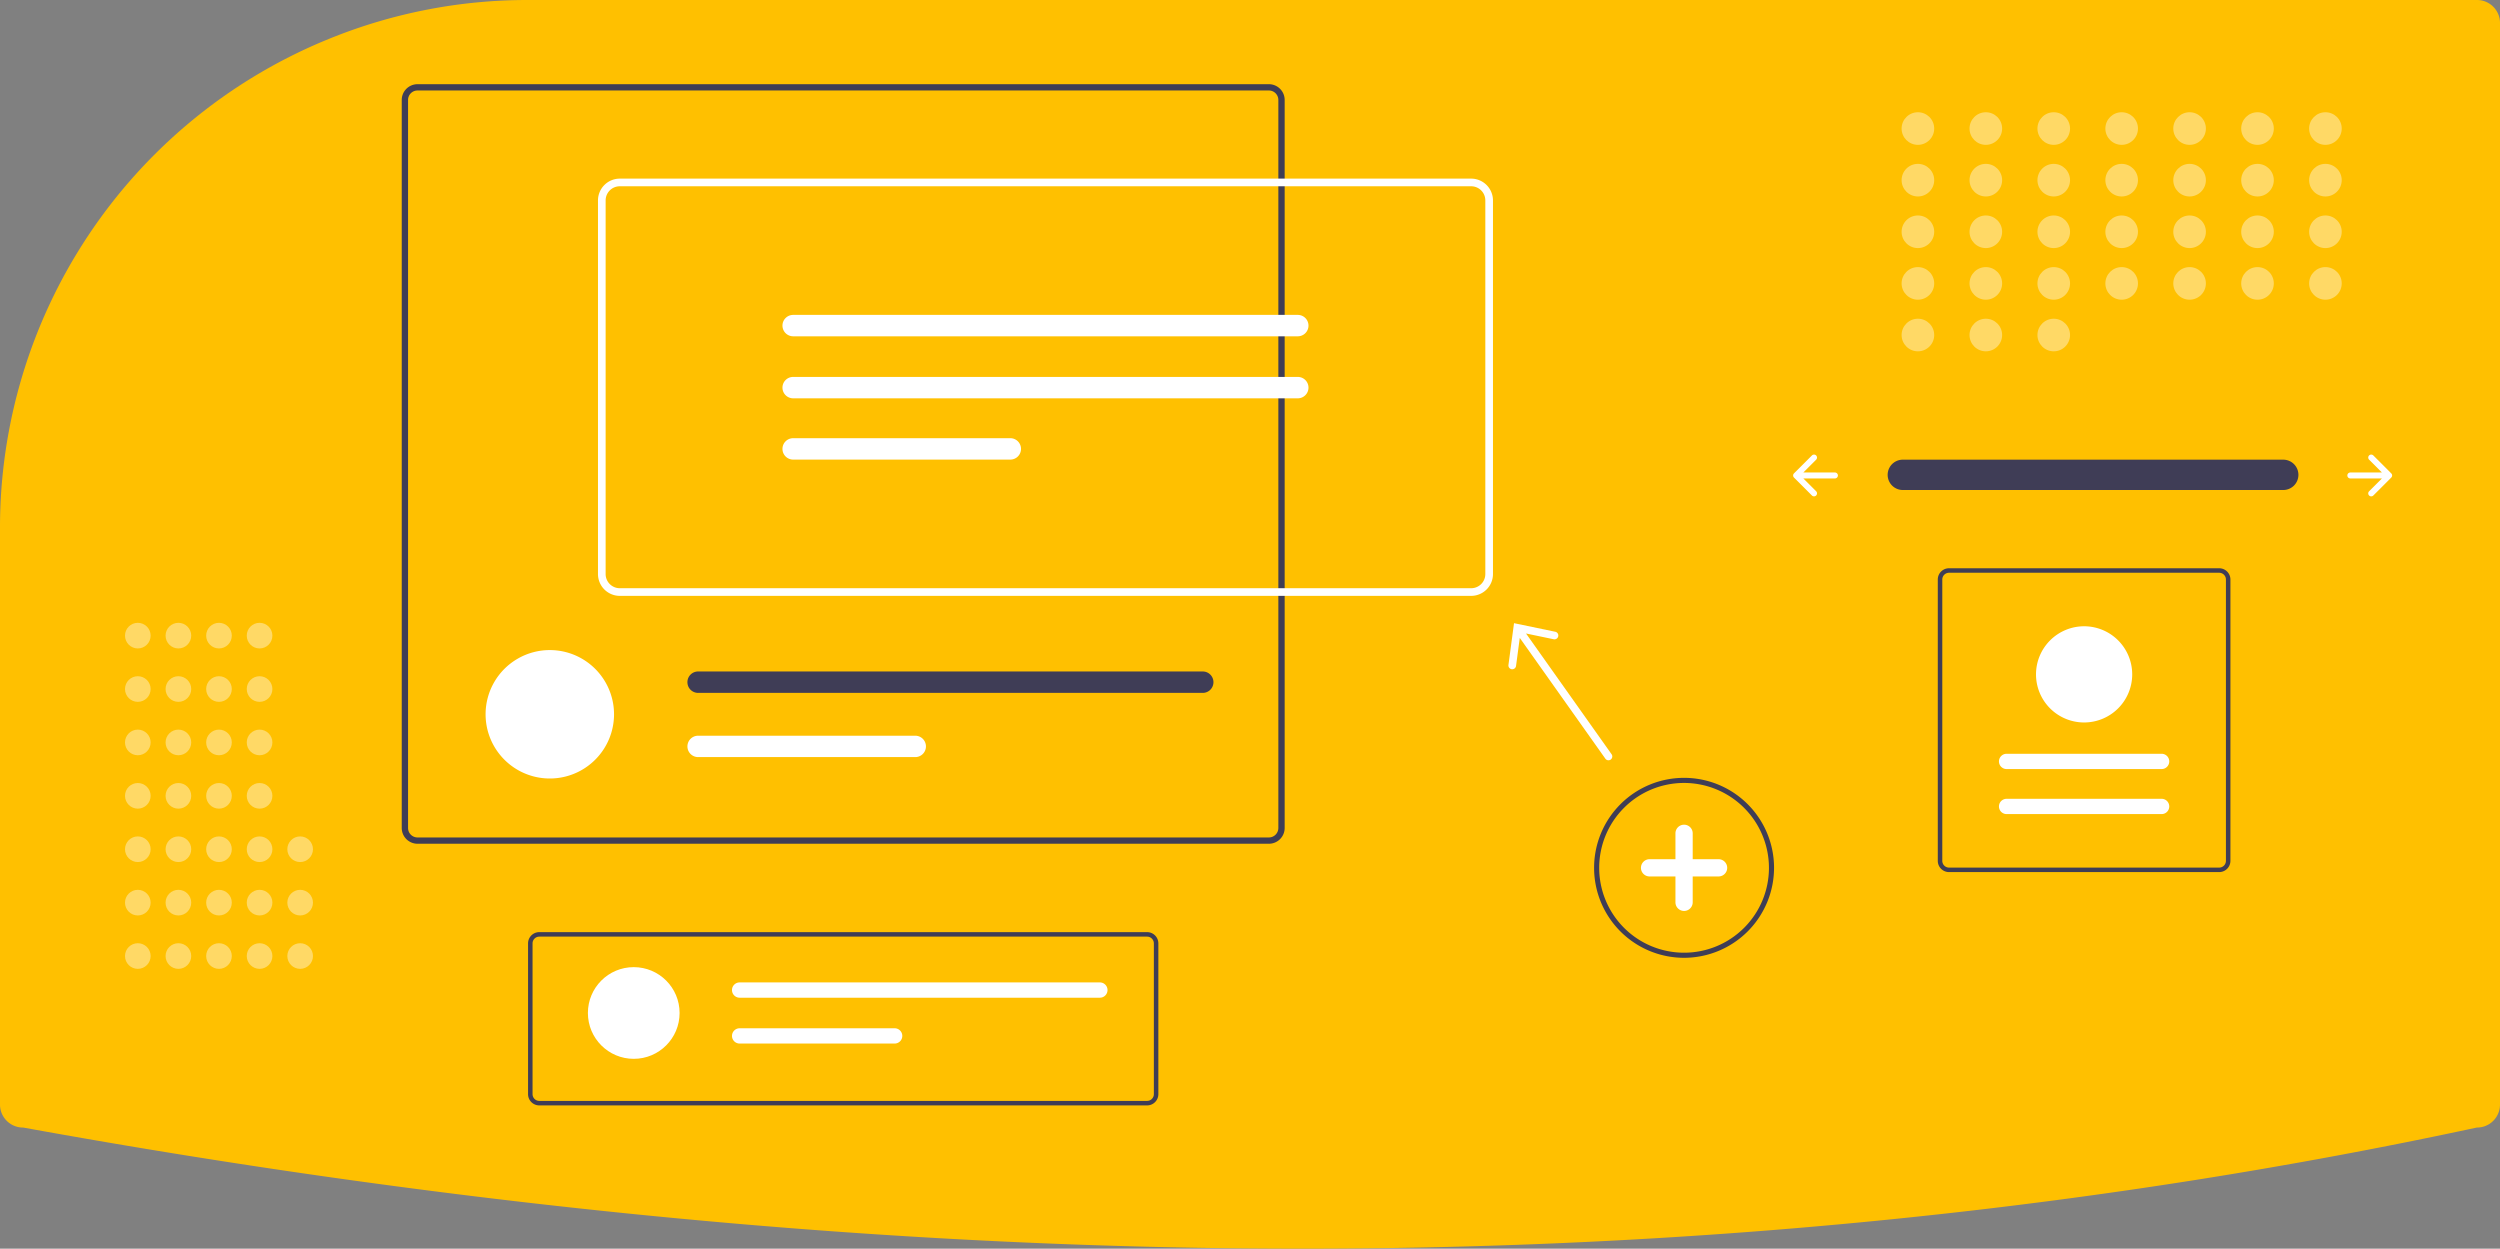 <svg height="489.48" viewBox="0 0 980 489.48" width="980" xmlns="http://www.w3.org/2000/svg"><rect x="0" y="0" width="980" height="489.48" fill="#808080" stroke="none"/><path d="m317.06 205.26a205.979 205.979 0 0 0 -77.685 15.067c-.994.407-1.991.816-2.988 1.235a206.781 206.781 0 0 0 -126.387 190.758v225.94a9.01 9.01 0 0 0 9 9l.179.016c173.467 31.502 342.106 47.465 501.372 47.465q3.582 0 7.156-.011c156.555-.477 308.994-16.439 453.083-47.447l.21-.022a9.01 9.01 0 0 0 9-9v-424a9.01 9.01 0 0 0 -9-9z" fill="#ffc000" transform="translate(-110 -205.26)"/><path d="m855.799 385.452a5.947 5.947 0 0 0 0 11.892h149.086a5.947 5.947 0 1 0 .195-11.892q-.098-.002-.195 0z" fill="#3f3d56" transform="translate(-110 -205.26)"/><path d="m1038.694 383.797a1.17 1.17 0 0 0 0 1.655l5.023 5.023h-12.386a1.17 1.17 0 1 0 0 2.34h12.386l-5.023 5.023a1.17 1.17 0 1 0 1.655 1.655l7.02-7.02a1.17 1.17 0 0 0 0-1.655l-7.02-7.02a1.17 1.17 0 0 0 -1.655 0z" fill="#fff" transform="translate(-110 -205.26)"/><path d="m821.927 383.797a1.17 1.17 0 0 1 0 1.655l-5.023 5.023h12.386a1.17 1.17 0 1 1 0 2.34h-12.386l5.023 5.023a1.17 1.17 0 0 1 -1.655 1.655l-7.02-7.02a1.17 1.17 0 0 1 0-1.655l7.02-7.02a1.17 1.17 0 0 1 1.655 0z" fill="#fff" transform="translate(-110 -205.26)"/><g fill="#fff" opacity=".4"><circle cx="751.82" cy="50.39" r="6.39"/><circle cx="778.445" cy="50.39" r="6.39"/><circle cx="805.069" cy="50.39" r="6.39"/><circle cx="831.694" cy="50.39" r="6.39"/><circle cx="858.318" cy="50.39" r="6.39"/><circle cx="884.943" cy="50.39" r="6.39"/><circle cx="911.567" cy="50.39" r="6.39"/><circle cx="751.82" cy="70.625" r="6.39"/><circle cx="778.445" cy="70.625" r="6.39"/><circle cx="805.069" cy="70.625" r="6.39"/><circle cx="831.694" cy="70.625" r="6.39"/><circle cx="858.318" cy="70.625" r="6.39"/><circle cx="884.943" cy="70.625" r="6.39"/><circle cx="911.567" cy="70.625" r="6.39"/><circle cx="751.82" cy="90.859" r="6.39"/><circle cx="778.445" cy="90.859" r="6.39"/><circle cx="805.069" cy="90.859" r="6.39"/><circle cx="831.694" cy="90.859" r="6.39"/><circle cx="858.318" cy="90.859" r="6.39"/><circle cx="884.943" cy="90.859" r="6.39"/><circle cx="911.567" cy="90.859" r="6.39"/><circle cx="751.82" cy="111.094" r="6.39"/><circle cx="778.445" cy="111.094" r="6.39"/><circle cx="751.82" cy="131.329" r="6.39"/><circle cx="778.445" cy="131.329" r="6.39"/><circle cx="805.069" cy="131.329" r="6.39"/><circle cx="805.069" cy="111.094" r="6.39"/><circle cx="831.694" cy="111.094" r="6.39"/><circle cx="858.318" cy="111.094" r="6.39"/><circle cx="884.943" cy="111.094" r="6.39"/><circle cx="911.567" cy="111.094" r="6.39"/></g><path d="m770.157 580.719a35.272 35.272 0 1 1 35.272-35.272 35.313 35.313 0 0 1 -35.272 35.272zm0-68.545a33.272 33.272 0 1 0 33.272 33.272 33.31 33.31 0 0 0 -33.272-33.272z" fill="#3f3d56" transform="translate(-110 -205.26)"/><path d="m783.681 542.065h-10.142v-10.142a3.381 3.381 0 0 0 -6.762 0v10.142h-10.142a3.381 3.381 0 0 0 0 6.762h10.142v10.142a3.381 3.381 0 0 0 6.762 0v-10.142h10.142a3.381 3.381 0 1 0 0-6.762z" fill="#fff" transform="translate(-110 -205.26)"/><g fill="#fff" opacity=".4"><circle cx="54.024" cy="374.766" r="5.024"/><circle cx="54.024" cy="353.833" r="5.024"/><circle cx="54.024" cy="332.9" r="5.024"/><circle cx="54.024" cy="311.967" r="5.024"/><circle cx="54.024" cy="291.034" r="5.024"/><circle cx="54.024" cy="270.101" r="5.024"/><circle cx="54.024" cy="249.168" r="5.024"/><circle cx="69.933" cy="374.766" r="5.024"/><circle cx="69.933" cy="353.833" r="5.024"/><circle cx="69.933" cy="332.9" r="5.024"/><circle cx="69.933" cy="311.967" r="5.024"/><circle cx="69.933" cy="291.034" r="5.024"/><circle cx="69.933" cy="270.101" r="5.024"/><circle cx="69.933" cy="249.168" r="5.024"/><circle cx="85.842" cy="374.766" r="5.024"/><circle cx="85.842" cy="353.833" r="5.024"/><circle cx="85.842" cy="332.9" r="5.024"/><circle cx="85.842" cy="311.967" r="5.024"/><circle cx="85.842" cy="291.034" r="5.024"/><circle cx="85.842" cy="270.101" r="5.024"/><circle cx="85.842" cy="249.168" r="5.024"/><circle cx="101.751" cy="374.766" r="5.024"/><circle cx="101.751" cy="353.833" r="5.024"/><circle cx="117.66" cy="374.766" r="5.024"/><circle cx="117.66" cy="353.833" r="5.024"/><circle cx="117.66" cy="332.9" r="5.024"/><circle cx="101.751" cy="332.9" r="5.024"/><circle cx="101.751" cy="311.967" r="5.024"/><circle cx="101.751" cy="291.034" r="5.024"/><circle cx="101.751" cy="270.101" r="5.024"/><circle cx="101.751" cy="249.168" r="5.024"/></g><g transform="translate(-110 -205.26)"><path d="m607.408 238.262h-333.742a6.189 6.189 0 0 0 -6.182 6.182v285.383a6.189 6.189 0 0 0 6.182 6.182h333.742a6.189 6.189 0 0 0 6.182-6.182v-285.383a6.189 6.189 0 0 0 -6.182-6.182zm3.705 291.566a3.718 3.718 0 0 1 -3.705 3.716h-333.742a3.711 3.711 0 0 1 -3.705-3.716v-285.383a3.711 3.711 0 0 1 3.705-3.716h333.742a3.718 3.718 0 0 1 3.705 3.716z" fill="#3f3d56"/><path d="m350.702 485.266c0 .44-.012.88-.035 1.308a25.175 25.175 0 0 1 -50.281 0c-.023-.428-.035-.868-.035-1.308a25.175 25.175 0 1 1 50.35 0z" fill="#fff"/><path d="m581.475 468.479h-197.812a4.197 4.197 0 0 0 0 8.394h197.812a4.197 4.197 0 0 0 0-8.394z" fill="#3f3d56"/><path d="m468.78 493.66h-85.117a4.191 4.191 0 0 0 0 8.382h85.117a4.191 4.191 0 1 0 0-8.382z" fill="#fff"/><path d="m686.698 438.841h-333.74a8.559 8.559 0 0 1 -8.549-8.55v-146.462a8.559 8.559 0 0 1 8.549-8.549h333.74a8.559 8.559 0 0 1 8.549 8.549v146.462a8.559 8.559 0 0 1 -8.549 8.55zm-333.74-160.561a5.555 5.555 0 0 0 -5.549 5.549v146.462a5.556 5.556 0 0 0 5.549 5.55h333.74a5.556 5.556 0 0 0 5.549-5.55v-146.462a5.555 5.555 0 0 0 -5.549-5.549z" fill="#fff"/><path d="m420.924 328.699a4.196 4.196 0 1 0 0 8.392h197.807a4.196 4.196 0 1 0 0-8.392z" fill="#fff"/><path d="m420.924 353.012a4.196 4.196 0 0 0 0 8.392h197.807a4.196 4.196 0 0 0 0-8.392z" fill="#fff"/><path d="m420.924 377.03a4.196 4.196 0 0 0 0 8.392h85.117a4.196 4.196 0 0 0 0-8.392z" fill="#fff"/><path d="m741.724 500.893-33.52-47.307 10.851 2.261a1.501 1.501 0 1 0 .612-2.939l-16.171-3.366-2.183 16.371a1.501 1.501 0 1 0 2.976.396l1.463-10.993 33.523 47.312a1.5 1.5 0 1 0 2.447-1.734z" fill="#fff"/><path d="m559.666 638.58h-238.257a4.417 4.417 0 0 1 -4.412-4.412v-59.101a4.417 4.417 0 0 1 4.412-4.412h238.257a4.417 4.417 0 0 1 4.412 4.412v59.101a4.417 4.417 0 0 1 -4.412 4.412zm-238.257-66.161a2.65 2.65 0 0 0 -2.647 2.647v59.101a2.65 2.65 0 0 0 2.647 2.647h238.257a2.65 2.65 0 0 0 2.647-2.647v-59.101a2.65 2.65 0 0 0 -2.647-2.647z" fill="#3f3d56"/></g><circle cx="248.429" cy="397.09" fill="#fff" r="17.973"/><path d="m399.938 590.368a2.995 2.995 0 1 0 0 5.991h141.215a2.995 2.995 0 1 0 0-5.991z" fill="#fff" transform="translate(-110 -205.26)"/><path d="m399.938 608.341a2.995 2.995 0 1 0 0 5.991h60.765a2.995 2.995 0 1 0 0-5.991z" fill="#fff" transform="translate(-110 -205.26)"/><path d="m874.024 428.016h105.892a4.417 4.417 0 0 1 4.412 4.412v110.282a4.417 4.417 0 0 1 -4.412 4.412h-105.892a4.417 4.417 0 0 1 -4.412-4.412v-110.282a4.417 4.417 0 0 1 4.412-4.412zm105.892 117.342a2.65 2.65 0 0 0 2.647-2.647v-110.282a2.65 2.65 0 0 0 -2.647-2.647h-105.892a2.65 2.65 0 0 0 -2.647 2.647v110.282a2.65 2.65 0 0 0 2.647 2.647z" fill="#3f3d56" transform="translate(-110 -205.26)"/><path d="m957.353 524.38a2.995 2.995 0 0 0 0-5.991h-60.765a2.995 2.995 0 0 0 0 5.991z" fill="#fff" transform="translate(-110 -205.26)"/><path d="m957.353 506.731a2.995 2.995 0 1 0 0-5.991h-60.765a2.995 2.995 0 1 0 0 5.991z" fill="#fff" transform="translate(-110 -205.26)"/><path d="m926.97 450.758a18.855 18.855 0 1 1 -18.855 18.855 18.876 18.876 0 0 1 18.855-18.855z" fill="#fff" transform="translate(-110 -205.26)"/></svg>